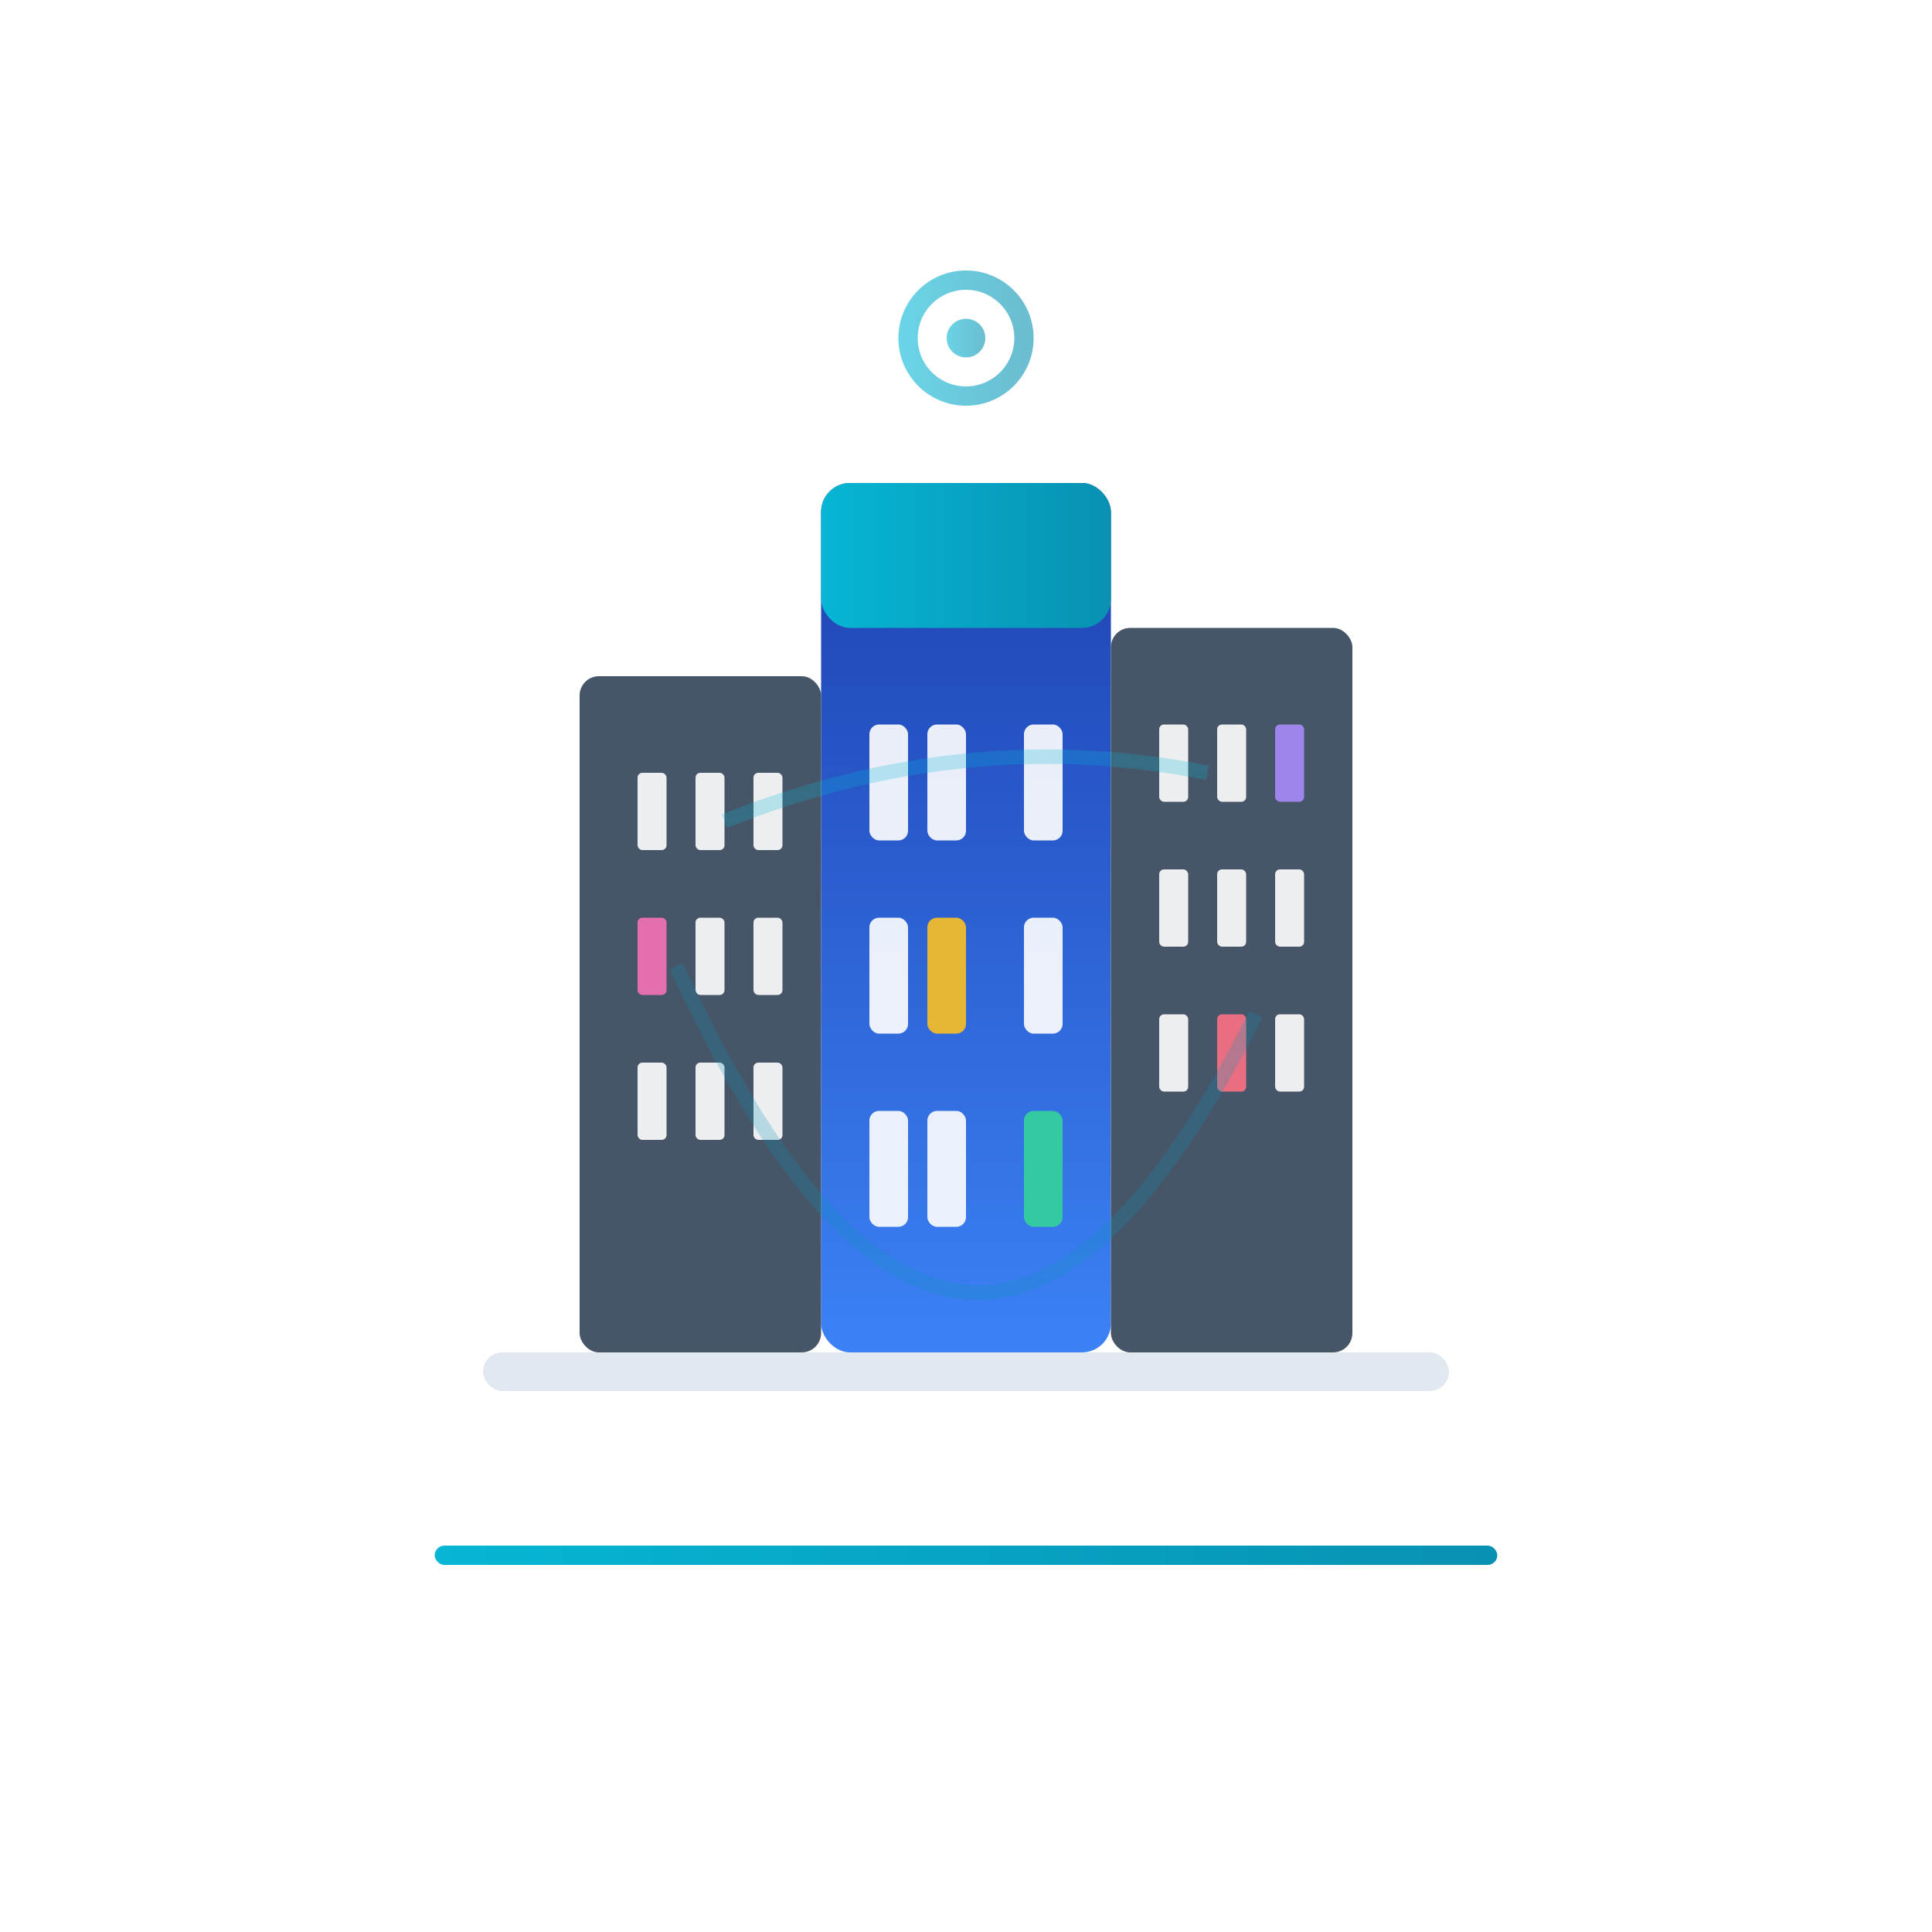 <svg xmlns="http://www.w3.org/2000/svg" viewBox="0 0 200 200" width="200" height="200">
  <defs>
    <!-- Gradient for main building -->
    <linearGradient id="buildingGradient" x1="0%" y1="0%" x2="0%" y2="100%">
      <stop offset="0%" style="stop-color:#1e40af;stop-opacity:1" />
      <stop offset="100%" style="stop-color:#3b82f6;stop-opacity:1" />
    </linearGradient>
    
    <!-- Gradient for accent -->
    <linearGradient id="accentGradient" x1="0%" y1="0%" x2="100%" y2="0%">
      <stop offset="0%" style="stop-color:#06b6d4;stop-opacity:1" />
      <stop offset="100%" style="stop-color:#0891b2;stop-opacity:1" />
    </linearGradient>
    
    <!-- Shadow filter -->
    <filter id="shadow" x="-50%" y="-50%" width="200%" height="200%">
      <feDropShadow dx="2" dy="4" stdDeviation="3" flood-color="#000000" flood-opacity="0.1"/>
    </filter>
  </defs>
  
  <!-- Main geometric building form -->
  <g filter="url(#shadow)">
    <!-- Central tower -->
    <rect x="85" y="50" width="30" height="90" fill="url(#buildingGradient)" rx="3"/>
    
    <!-- Left wing -->
    <rect x="60" y="70" width="25" height="70" fill="#475569" rx="2"/>
    
    <!-- Right wing -->
    <rect x="115" y="65" width="25" height="75" fill="#475569" rx="2"/>
    
    <!-- Geometric accent on central tower -->
    <rect x="85" y="50" width="30" height="15" fill="url(#accentGradient)" rx="3"/>
    
    <!-- Modern window pattern -->
    <g opacity="0.9">
      <!-- Central tower windows -->
      <rect x="90" y="75" width="4" height="12" fill="white" rx="1"/>
      <rect x="96" y="75" width="4" height="12" fill="white" rx="1"/>
      <rect x="106" y="75" width="4" height="12" fill="white" rx="1"/>
      
      <rect x="90" y="95" width="4" height="12" fill="white" rx="1"/>
      <rect x="96" y="95" width="4" height="12" fill="#fbbf24" rx="1"/>
      <rect x="106" y="95" width="4" height="12" fill="white" rx="1"/>
      
      <rect x="90" y="115" width="4" height="12" fill="white" rx="1"/>
      <rect x="96" y="115" width="4" height="12" fill="white" rx="1"/>
      <rect x="106" y="115" width="4" height="12" fill="#34d399" rx="1"/>
      
      <!-- Left wing windows -->
      <rect x="66" y="80" width="3" height="8" fill="white" rx="0.5"/>
      <rect x="72" y="80" width="3" height="8" fill="white" rx="0.5"/>
      <rect x="78" y="80" width="3" height="8" fill="white" rx="0.5"/>
      
      <rect x="66" y="95" width="3" height="8" fill="#f472b6" rx="0.5"/>
      <rect x="72" y="95" width="3" height="8" fill="white" rx="0.5"/>
      <rect x="78" y="95" width="3" height="8" fill="white" rx="0.5"/>
      
      <rect x="66" y="110" width="3" height="8" fill="white" rx="0.5"/>
      <rect x="72" y="110" width="3" height="8" fill="white" rx="0.5"/>
      <rect x="78" y="110" width="3" height="8" fill="white" rx="0.5"/>
      
      <!-- Right wing windows -->
      <rect x="120" y="75" width="3" height="8" fill="white" rx="0.5"/>
      <rect x="126" y="75" width="3" height="8" fill="white" rx="0.5"/>
      <rect x="132" y="75" width="3" height="8" fill="#a78bfa" rx="0.5"/>
      
      <rect x="120" y="90" width="3" height="8" fill="white" rx="0.5"/>
      <rect x="126" y="90" width="3" height="8" fill="white" rx="0.5"/>
      <rect x="132" y="90" width="3" height="8" fill="white" rx="0.5"/>
      
      <rect x="120" y="105" width="3" height="8" fill="white" rx="0.5"/>
      <rect x="126" y="105" width="3" height="8" fill="#fb7185" rx="0.5"/>
      <rect x="132" y="105" width="3" height="8" fill="white" rx="0.5"/>
    </g>
  </g>
  
  <!-- Modern connecting elements -->
  <g opacity="0.6">
    <circle cx="100" cy="35" r="6" fill="none" stroke="url(#accentGradient)" stroke-width="2"/>
    <circle cx="100" cy="35" r="2" fill="url(#accentGradient)"/>
    
    <!-- Subtle connection lines -->
    <path d="M 75 85 Q 100 75 125 80" stroke="#06b6d4" stroke-width="1.5" fill="none" opacity="0.4"/>
    <path d="M 70 100 Q 100 165 130 105" stroke="#0891b2" stroke-width="1.5" fill="none" opacity="0.4"/>
  </g>
  
  <!-- Modern base -->
  <rect x="50" y="140" width="100" height="4" fill="#e2e8f0" rx="2"/>
  
  <!-- Geometric accent elements -->
  <rect x="45" y="160" width="110" height="2" fill="url(#accentGradient)" rx="1"/>
</svg>